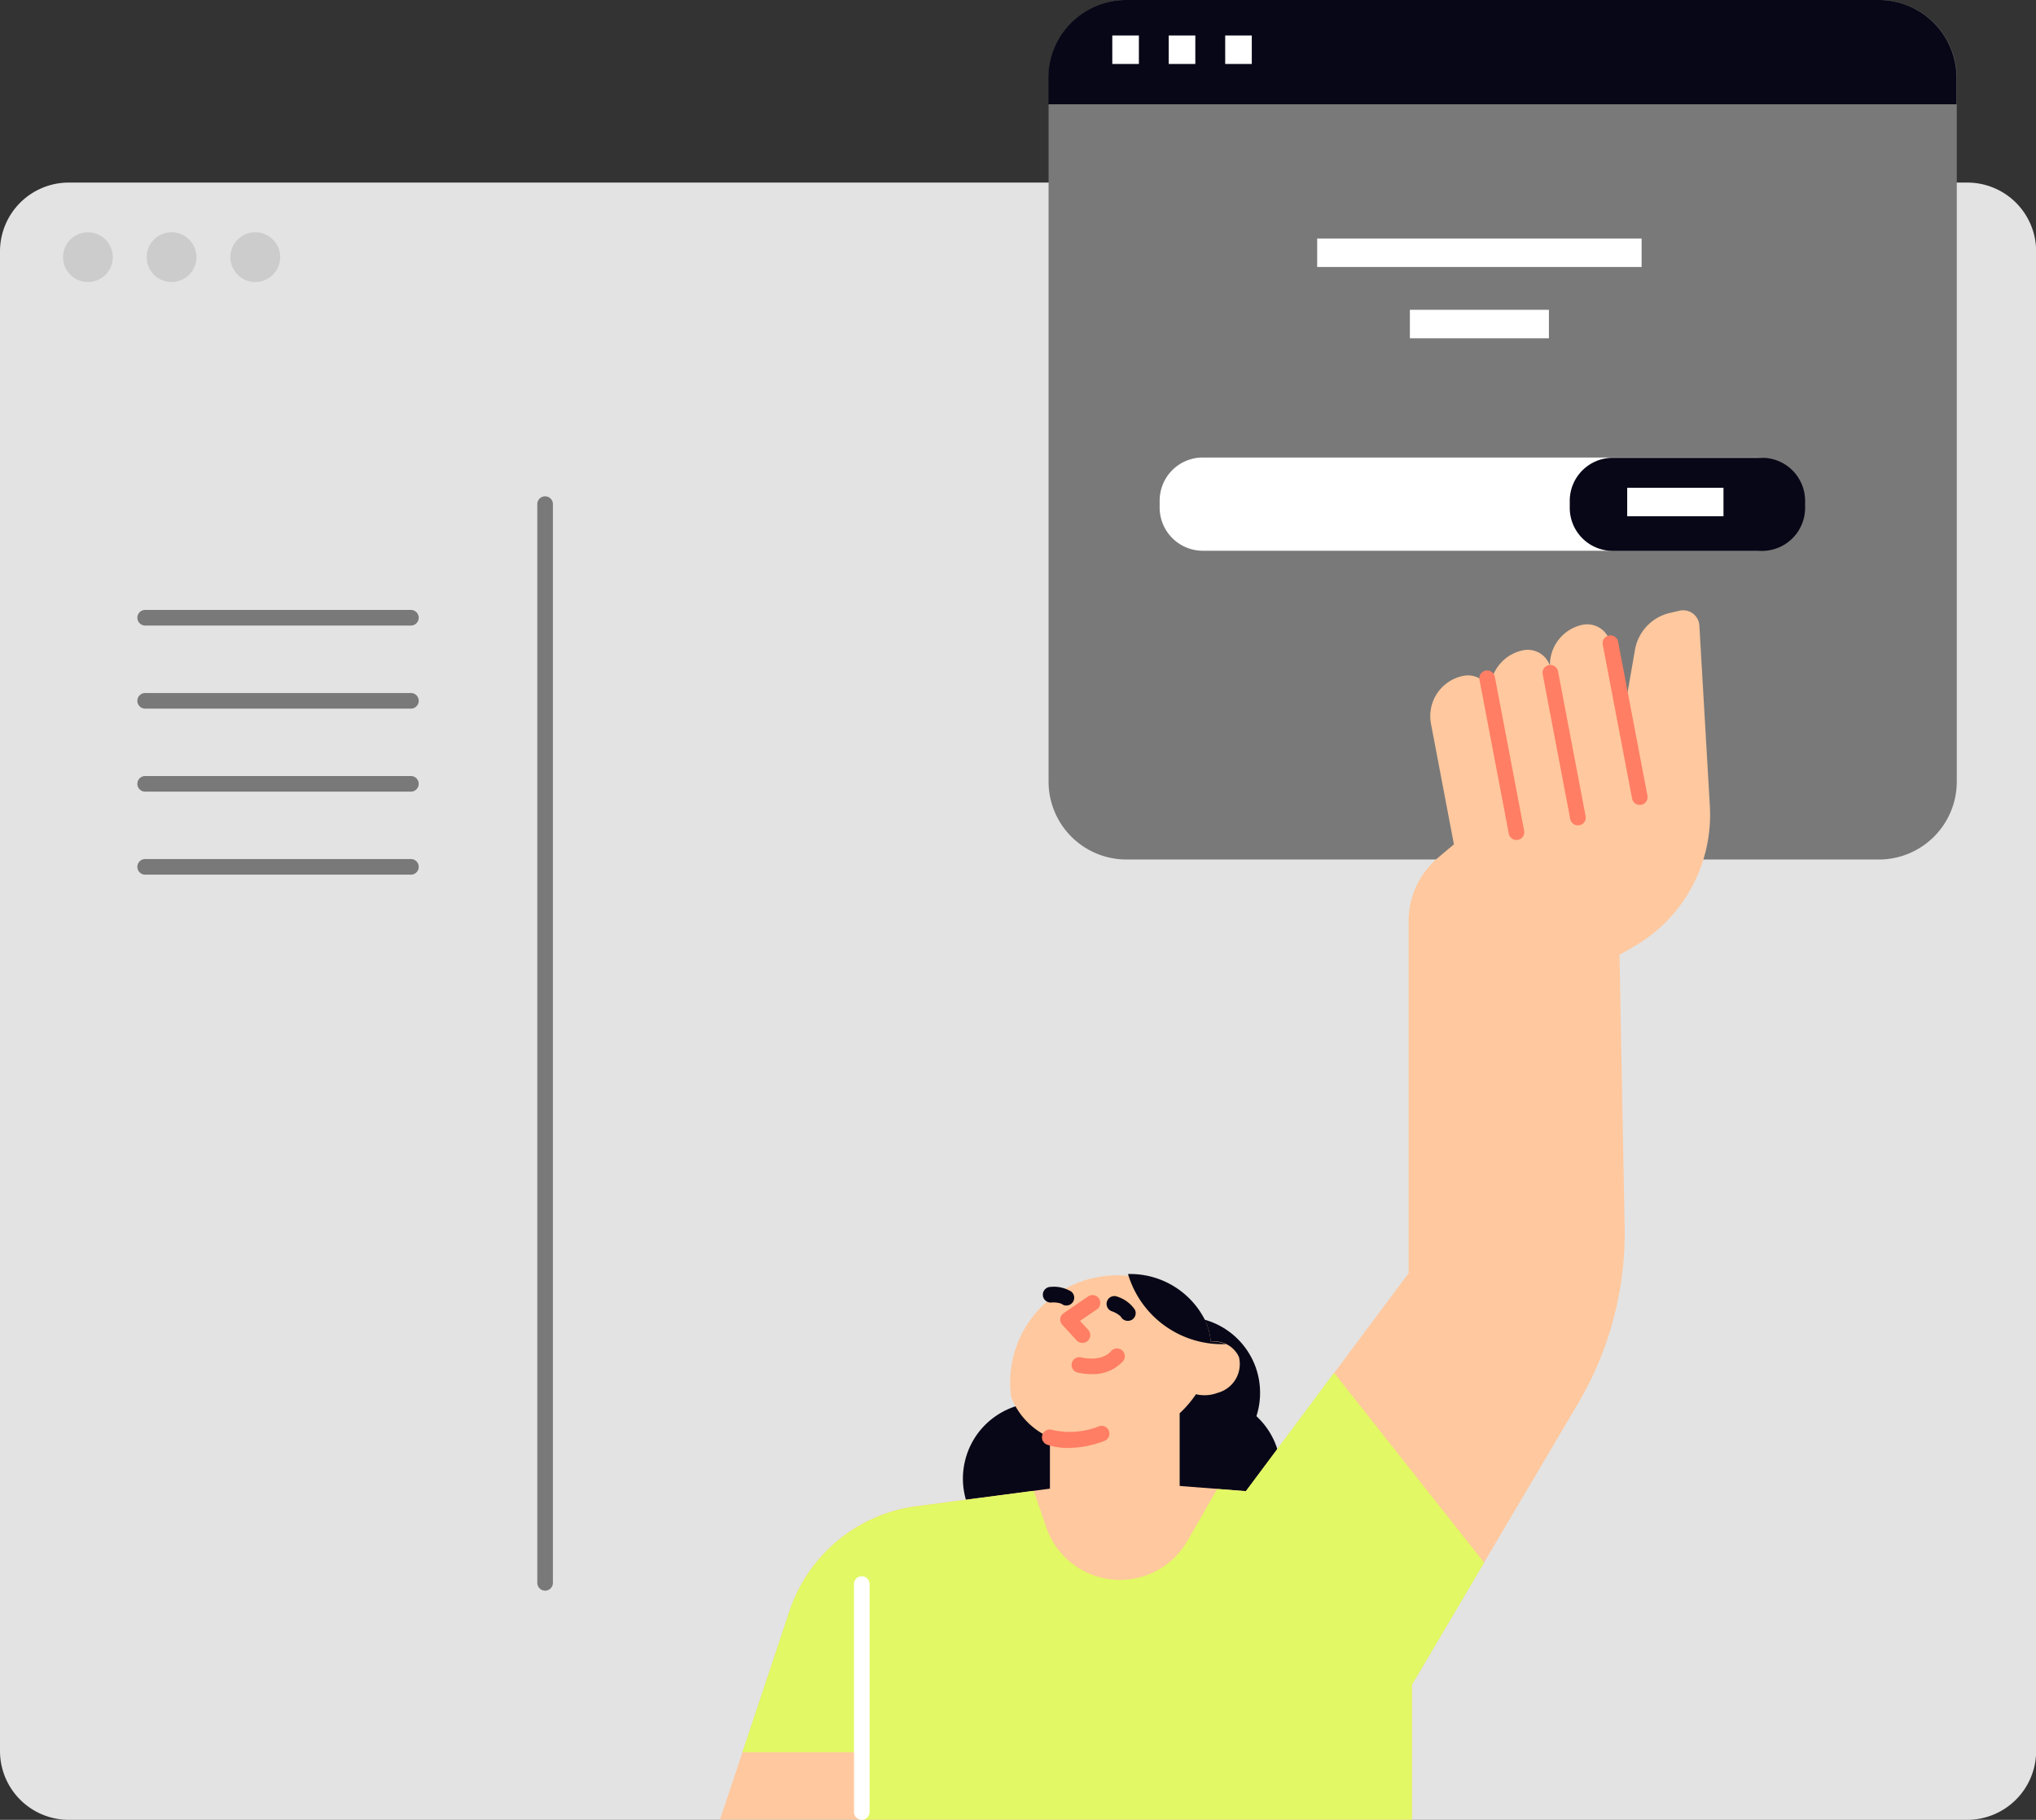 <svg xmlns="http://www.w3.org/2000/svg" width="58.34" height="52.151" viewBox="0 0 58.34 52.151"><rect x="0" y="0" width="58.34" height="52.151" fill="#333333" stroke="none"/><g transform="translate(0 5.232)"><path d="M56.365,70.319H1.972A1.972,1.972,0,0,1,0,68.347V25.372A1.972,1.972,0,0,1,1.972,23.4h54.4a1.972,1.972,0,0,1,1.972,1.972V68.35A1.975,1.975,0,0,1,56.365,70.319Z" transform="translate(0 -23.4)" fill="#e3e3e3"/><ellipse cx="0.713" cy="0.713" rx="0.713" ry="0.713" transform="translate(1.806 1.424)" fill="#cccccd"/><path d="M20.226,30.483a.713.713,0,1,1-.713-.713A.714.714,0,0,1,20.226,30.483Z" transform="translate(-14.597 -28.346)" fill="#cccccd"/><path d="M30.956,30.483a.713.713,0,1,1-.713-.713A.714.714,0,0,1,30.956,30.483Z" transform="translate(-22.928 -28.346)" fill="#cccccd"/></g><g transform="translate(30.039)"><path d="M158.183,24.631H136.621A2.232,2.232,0,0,1,134.39,22.4V2.231A2.232,2.232,0,0,1,136.621,0h21.562a2.232,2.232,0,0,1,2.231,2.231V22.4A2.232,2.232,0,0,1,158.183,24.631Z" transform="translate(-134.383)" fill="#797979"/><path d="M160.384,2.989V2.231A2.232,2.232,0,0,0,158.153,0H136.591a2.232,2.232,0,0,0-2.231,2.231v.758Z" transform="translate(-134.36)" fill="#080717"/><path d="M148.63,60.1v-.2a1.236,1.236,0,0,1,1.236-1.236h15.849a1.236,1.236,0,0,1,1.236,1.236v.2a1.236,1.236,0,0,1-1.236,1.236H149.866A1.238,1.238,0,0,1,148.63,60.1Z" transform="translate(-145.44 -45.553)" fill="#fff"/><path d="M201.19,60.121v-.2a1.234,1.234,0,0,1,1.234-1.234H206.7a1.234,1.234,0,0,1,1.234,1.234v.2a1.234,1.234,0,0,1-1.234,1.234h-4.277A1.234,1.234,0,0,1,201.19,60.121Z" transform="translate(-186.249 -45.568)" fill="#080717"/><g transform="translate(10.36 8.878)"><rect width="3.984" height="0.816" fill="#fff"/></g><g transform="translate(7.704 6.835)"><rect width="9.296" height="0.816" fill="#fff"/></g><g transform="translate(16.587 13.978)"><rect width="2.759" height="0.816" fill="#fff"/></g><g transform="translate(1.833 1.017)"><rect width="0.762" height="0.816" fill="#fff"/></g><g transform="translate(3.45 1.017)"><rect width="0.762" height="0.816" fill="#fff"/></g><g transform="translate(5.068 1.017)"><rect width="0.762" height="0.816" fill="#fff"/></g></g><ellipse cx="2.175" cy="2.175" rx="2.175" ry="2.175" transform="translate(27.15 43.988) rotate(-76.714)" fill="#080717"/><ellipse cx="2.175" cy="2.175" rx="2.175" ry="2.175" transform="translate(32.351 40.006)" fill="#080717"/><path d="M120.627,83.83l-.3-5.165a.464.464,0,0,0-.566-.425l-.273.063a1.315,1.315,0,0,0-1.006,1.058l-.246,1.413-.132.11-.324-1.7a.68.68,0,0,0-.8-.541,1.177,1.177,0,0,0-.935,1.176.67.67,0,0,0-.758-.447,1.178,1.178,0,0,0-.955,1.18.67.67,0,0,0-.758-.447,1.176,1.176,0,0,0-.937,1.377l.657,3.454-.452.38a2.38,2.38,0,0,0-.847,1.82V97.226l-4.659,6.244-3.866-.3L97.9,103.9a4.451,4.451,0,0,0-3.642,3l-1.994,5.983h19.827v-3.866l4.762-8.064a9.613,9.613,0,0,0,1.333-5.068l-.148-7.785.385-.219A4.359,4.359,0,0,0,120.627,83.83Z" transform="translate(-71.633 -60.739)" fill="#ffc89e"/><path d="M109.575,179.369l-.821-.063-.85,1.482a2.232,2.232,0,0,1-4.049-.389l-.355-1.04-3.358.44a4.451,4.451,0,0,0-3.642,3l-1.35,4.051h3.273l.1,1.932h15.813v-3.866l2.068-3.5-4.3-5.44Z" transform="translate(-73.877 -136.635)" fill="#e2f864"/><ellipse cx="2.175" cy="2.175" rx="2.175" ry="2.175" transform="translate(31.757 37.739)" fill="#080717"/><g transform="translate(44.199 19.049)"><path d="M198.707,89.806a.222.222,0,0,1-.219-.181l-.791-4.156a.224.224,0,0,1,.44-.083l.791,4.156a.224.224,0,0,1-.179.262Z" transform="translate(-197.693 -85.203)" fill="#ff7e64"/></g><g transform="translate(45.921 18.202)"><path d="M206.457,86.277a.222.222,0,0,1-.219-.181l-.841-4.418a.224.224,0,0,1,.44-.083l.841,4.418a.224.224,0,0,1-.179.262A.271.271,0,0,1,206.457,86.277Z" transform="translate(-205.393 -81.413)" fill="#ff7e64"/></g><g transform="translate(42.388 19.206)"><path d="M190.657,90.767a.222.222,0,0,1-.219-.181l-.841-4.418a.224.224,0,0,1,.44-.083l.841,4.418a.224.224,0,0,1-.179.262A.258.258,0,0,1,190.657,90.767Z" transform="translate(-189.593 -85.903)" fill="#ff7e64"/></g><path d="M135.689,165.662a.769.769,0,0,0-.809-.438,1.932,1.932,0,0,0-.116-.519,3.067,3.067,0,0,0-5.6,2.113,2.1,2.1,0,0,0,1.109,1.151v1.487a1.343,1.343,0,0,0,1.341,1.341h1.035a1.342,1.342,0,0,0,1.341-1.341v-2.18a3.134,3.134,0,0,0,.467-.546,1.068,1.068,0,0,0,.626-.042A.853.853,0,0,0,135.689,165.662Z" transform="translate(-100.188 -126.775)" fill="#ffc89e"/><path d="M147.376,165.308a.964.964,0,0,0-.436-.069,1.931,1.931,0,0,0-.116-.519,2.4,2.4,0,0,0-2.254-1.42A2.809,2.809,0,0,0,147.376,165.308Z" transform="translate(-112.248 -126.79)" fill="#080717"/><g transform="translate(29.861 40.859)"><path d="M134.3,183.391a1.819,1.819,0,0,1-.592-.092.224.224,0,0,1,.143-.425,2.257,2.257,0,0,0,1.33-.1.223.223,0,0,1,.168.414A2.955,2.955,0,0,1,134.3,183.391Z" transform="translate(-133.56 -182.756)" fill="#ff7e64"/></g><g transform="translate(30.38 37.108)"><path d="M136.518,167.353a.229.229,0,0,1-.165-.072l-.409-.447a.222.222,0,0,1-.058-.177.218.218,0,0,1,.1-.159l.706-.483a.224.224,0,0,1,.253.369l-.494.338.235.257a.223.223,0,0,1-.013.315A.225.225,0,0,1,136.518,167.353Z" transform="translate(-135.884 -165.977)" fill="#ff7e64"/></g><g transform="translate(30.716 38.634)"><path d="M137.949,173.546a1.81,1.81,0,0,1-.4-.045.223.223,0,1,1,.114-.431c.009,0,.577.141.85-.188a.224.224,0,0,1,.344.286A1.156,1.156,0,0,1,137.949,173.546Z" transform="translate(-137.387 -172.802)" fill="#ff7e64"/></g><g transform="translate(31.719 37.147)"><path d="M142.469,166.858a.225.225,0,0,1-.2-.123.717.717,0,0,0-.25-.15.224.224,0,1,1,.159-.418.965.965,0,0,1,.494.369.222.222,0,0,1-.1.3A.273.273,0,0,1,142.469,166.858Z" transform="translate(-141.873 -166.153)" fill="#080717"/></g><g transform="translate(29.889 36.876)"><path d="M134.357,165.475a.211.211,0,0,1-.141-.051.7.7,0,0,0-.291-.036.224.224,0,1,1-.027-.447.959.959,0,0,1,.6.136.224.224,0,0,1,.031.315A.231.231,0,0,1,134.357,165.475Z" transform="translate(-133.688 -164.938)" fill="#080717"/></g><g transform="translate(24.47 45.187)"><path d="M109.674,209.074a.224.224,0,0,1-.224-.224v-6.517a.224.224,0,1,1,.447,0v6.517A.224.224,0,0,1,109.674,209.074Z" transform="translate(-109.45 -202.11)" fill="#fff"/></g><g transform="translate(3.951 17.479)"><path d="M25.477,78.627H17.894a.224.224,0,1,1,0-.447h7.584a.224.224,0,1,1,0,.447Z" transform="translate(-17.67 -78.18)" fill="#797979"/></g><g transform="translate(3.951 19.86)"><path d="M25.477,89.277H17.894a.224.224,0,1,1,0-.447h7.584a.224.224,0,1,1,0,.447Z" transform="translate(-17.67 -88.83)" fill="#797979"/></g><g transform="translate(3.951 22.239)"><path d="M25.477,99.917H17.894a.224.224,0,1,1,0-.447h7.584a.224.224,0,1,1,0,.447Z" transform="translate(-17.67 -99.47)" fill="#797979"/></g><g transform="translate(3.951 24.618)"><path d="M25.477,110.557H17.894a.224.224,0,1,1,0-.447h7.584a.224.224,0,1,1,0,.447Z" transform="translate(-17.67 -110.11)" fill="#797979"/></g><g transform="translate(15.4 14.208)"><path d="M69.1,94.926a.224.224,0,0,1-.224-.224V63.774a.224.224,0,0,1,.447,0V94.7A.224.224,0,0,1,69.1,94.926Z" transform="translate(-68.88 -63.55)" fill="#797979"/></g></svg>
